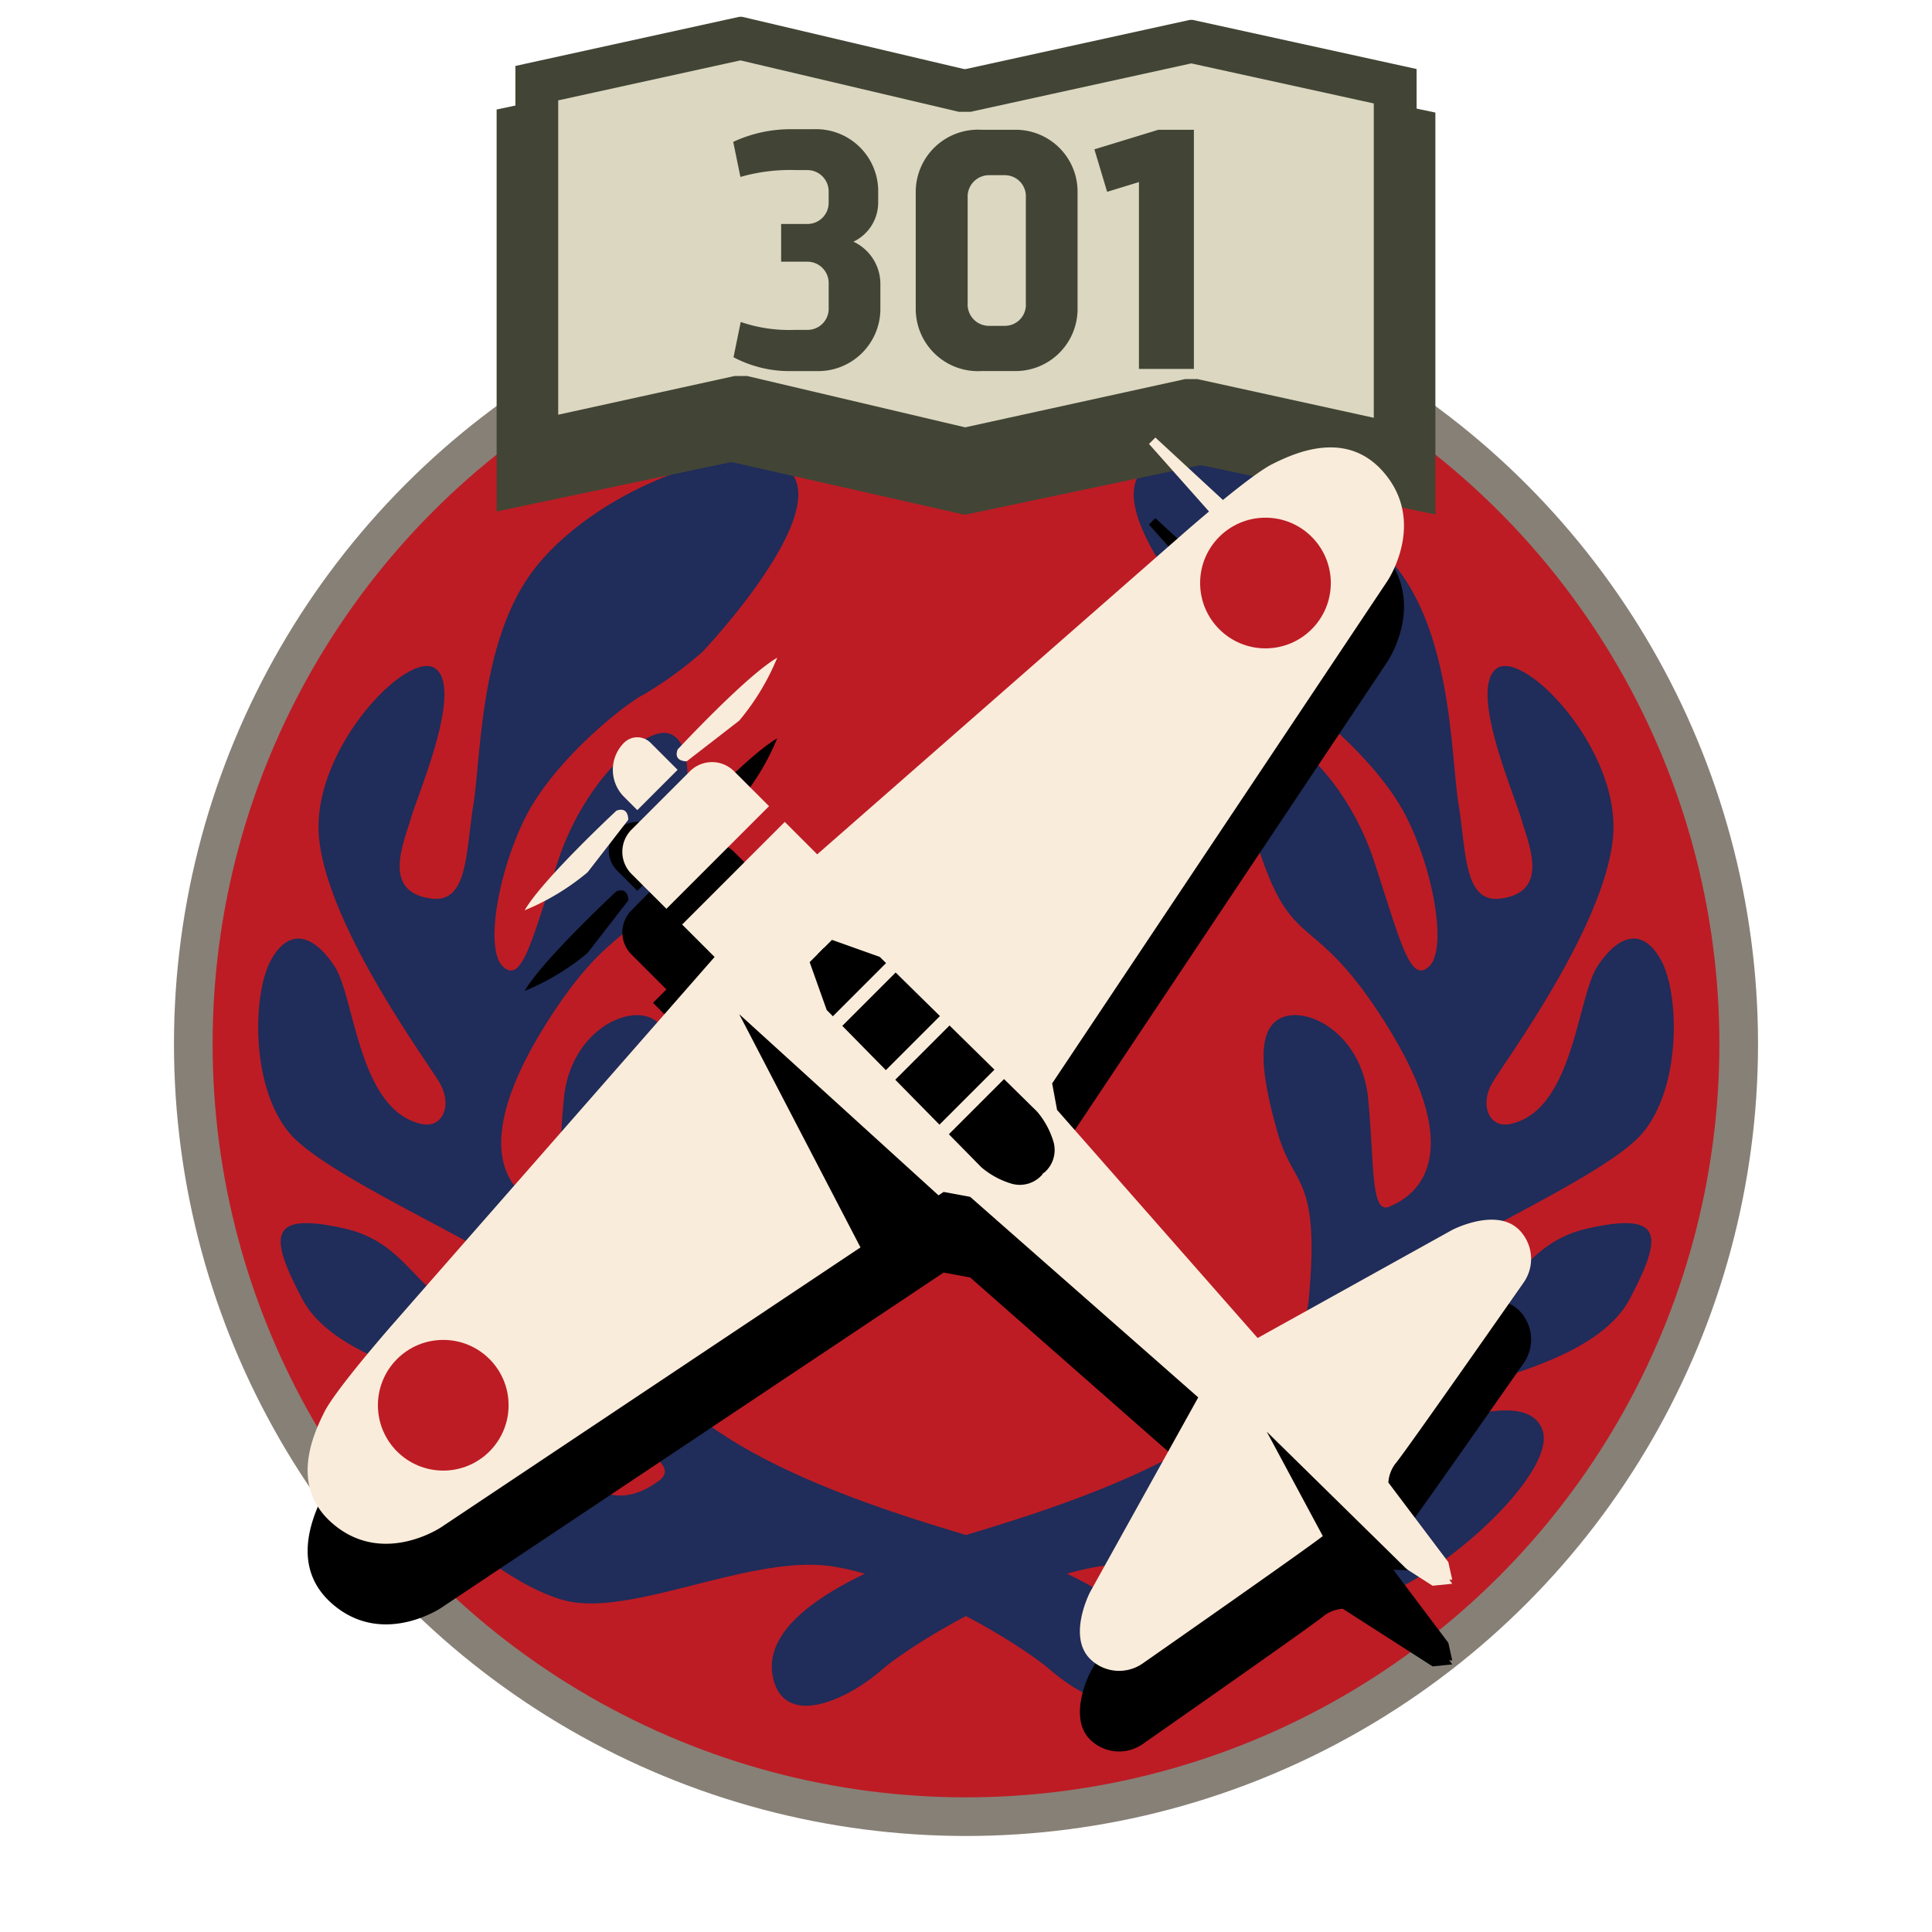 <svg id="Layer_2" data-name="Layer 2" xmlns="http://www.w3.org/2000/svg" width="150" height="150" viewBox="0 0 150 150">
  <defs>
    <style>
      .cls-1, .cls-6 {
        fill: #bd1c25;
      }

      .cls-1 {
        stroke: #878076;
        stroke-miterlimit: 10;
        stroke-width: 3px;
      }

      .cls-2 {
        fill: #202c59;
      }

      .cls-3 {
        fill: #424535;
      }

      .cls-4 {
        fill: #dbd7c1;
      }

      .cls-5 {
        fill: #faecda;
      }
    </style>
  </defs>
  <circle class="cls-1" cx="75" cy="81.052" r="59.993"/>
  <g>
    <path class="cls-2" d="M95.46,50.609S86.266,40.93,88.322,37.058s14.881.242,20.205,7.138c4.224,5.472,4.114,14.518,4.718,18.269s.411,7.689,3.288,7.297c3.815-.52,2.165-4.185,1.56-6.242s-4.001-9.887-1.945-11.581,9.8,6.291,9.074,13.187-8.227,17.059-9.316,18.874-.261,3.599,1.32,3.274c4.945-1.017,5.213-9.807,6.786-12.227s3.509-3.146,4.96-.484,1.573,10.042-1.573,13.55-16.696,9.195-18.39,11.373-1.057,3.631,1.28,3.393c7.474-.761,7.068-6.176,12.996-7.506s5.807.605,3.267,5.444-11.373,6.412-16.696,8.106-13.512,4.222-11.01,6.049c4.334,3.165,6.533-1.089,9.316-2.662s10.526-4.718,11.615-1.21-9.074,12.582-14.397,13.308-14.034-3.751-20.084-2.783-14.276,5.807-16.938,8.106-7.501,4.476-8.348.484,4.476-7.864,16.091-11.373,24.681-8.711,25.528-18.148-1.21-8.469-2.42-12.703-1.815-7.985.242-8.953,6.291,1.21,6.775,6.291.184,8.963,1.636,8.359,6.762-3.294-.547-14.65c-5.158-8.014-6.775-5.323-9.195-11.978s-1.573-10.042.242-10.163,6.291,3.751,8.348,10.042,2.783,9.437,4.234,8.106.363-7.501-1.815-11.736-7.501-8.59-9.195-9.437A30.554,30.554,0,0,1,95.46,50.609Z"/>
    <path class="cls-2" d="M54.54,50.609S63.734,40.93,61.678,37.058s-14.881.242-20.205,7.138c-4.224,5.472-4.114,14.518-4.718,18.269s-.411,7.689-3.288,7.297c-3.815-.52-2.165-4.185-1.56-6.242s4.001-9.887,1.945-11.581-9.8,6.291-9.074,13.187,8.227,17.059,9.316,18.874.261,3.599-1.32,3.274c-4.945-1.017-5.213-9.807-6.786-12.227s-3.509-3.146-4.96-.484-1.573,10.042,1.573,13.55,16.696,9.195,18.39,11.373,1.057,3.631-1.28,3.393c-7.474-.761-7.068-6.176-12.996-7.506s-5.807.605-3.267,5.444,11.373,6.412,16.696,8.106,13.512,4.222,11.01,6.049c-4.334,3.165-6.533-1.089-9.316-2.662s-10.526-4.718-11.615-1.21S39.295,123.684,44.619,124.41s14.034-3.751,20.084-2.783,14.276,5.807,16.938,8.106,7.501,4.476,8.348.484-4.476-7.864-16.091-11.373-24.681-8.711-25.528-18.148,1.21-8.469,2.42-12.703,1.815-7.985-.242-8.953-6.291,1.21-6.775,6.291-.184,8.963-1.636,8.359-6.762-3.294.547-14.65c5.158-8.014,6.775-5.323,9.195-11.978s1.573-10.042-.242-10.163-6.291,3.751-8.348,10.042-2.783,9.437-4.234,8.106-.363-7.501,1.815-11.736,7.501-8.59,9.195-9.437A30.554,30.554,0,0,0,54.54,50.609Z"/>
  </g>
  <polygon class="cls-3" points="74.997 39.949 93.106 36.135 93.333 36.135 111.442 39.949 111.442 8.739 93.333 4.925 93.106 4.925 74.997 8.739 74.823 8.739 56.894 4.686 56.667 4.686 38.558 8.501 38.558 39.711 56.667 35.896 56.894 35.896 74.823 39.949 74.997 39.949"/>
  <g>
    <polygon class="cls-4" points="57.812 30.854 57.221 30.854 41.678 34.265 41.678 6.457 57.5 2.985 74.637 7.021 75.177 7.021 92.491 3.222 108.322 6.695 108.322 34.503 92.779 31.092 92.202 31.092 74.924 34.884 57.812 30.854"/>
    <path class="cls-3" d="M57.487,4.688,74.068,8.593l.376.088h.914l.352-.077L92.491,4.922,106.661,8.031V32.437l-13.349-2.929-.352-.077h-.938l-.352.077L74.936,33.179l-16.556-3.899-.376-.088h-.964l-.352.077L43.339,32.198V7.793L57.487,4.688m.131-3.383h-.218L40.016,5.12v31.21l17.385-3.814h.218l17.211,4.053H74.997l17.385-3.815h.218l17.385,3.815V5.358L92.599,1.544h-.218L74.997,5.358h-.167l-17.211-4.053Z"/>
  </g>
  <g>
    <path class="cls-3" d="M63.186,10.032a4.822,4.822,0,0,1,4.997,4.676v1.001a3.373,3.373,0,0,1-1.922,3.056,3.616,3.616,0,0,1,2.091,3.258v2.061a4.835,4.835,0,0,1-4.998,4.727H61.434a9.248,9.248,0,0,1-4.484-1.076l.56-2.736a11.618,11.618,0,0,0,4.221.612h.89a1.641,1.641,0,0,0,1.718-1.661V22.006a1.66,1.66,0,0,0-1.718-1.689H60.647V17.387h1.972a1.645,1.645,0,0,0,1.718-1.679V14.893a1.658,1.658,0,0,0-1.718-1.688h-.811a14.031,14.031,0,0,0-4.322.532L56.927,11.016a10.525,10.525,0,0,1,4.508-.984Z"/>
    <path class="cls-3" d="M78.727,10.077a4.808,4.808,0,0,1,4.935,4.729v9.242A4.823,4.823,0,0,1,78.727,28.809H76.213a4.833,4.833,0,0,1-5.115-4.762V14.805a4.839,4.839,0,0,1,5.115-4.729ZM76.819,13.602a1.658,1.658,0,0,0-1.69,1.725V23.559a1.655,1.655,0,0,0,1.69,1.74h1.184A1.632,1.632,0,0,0,79.646,23.559V15.327A1.633,1.633,0,0,0,78.003,13.602Z"/>
    <path class="cls-3" d="M88.427,28.645V14.135L85.957,14.891l-.989-3.297,4.957-1.518h2.769V28.645Z"/>
  </g>
  <g>
    <path d="M112.753,128.92l-.305-1.374-4.656-6.182a2.754,2.754,0,0,1,.534-1.45c.458-.458,9.998-14.12,9.998-14.12a3.201,3.201,0,0,0-.305-3.969c-1.755-1.908-5.266-.076-5.266-.076L97.641,110.144,82.071,92.437,81.689,90.376,107.716,51.374s2.9-4.274,0-8.09-7.098-1.908-8.93-.992-6.946,5.419-6.946,5.419L63.448,72.592l-6.449-6.449a2.429,2.429,0,0,0-3.435,0l-4.16,4.16,62.662,58.541Z"/>
    <circle cx="98.251" cy="51.527" r="5.073"/>
    <path d="M112.753,129.225l-1.526.153L104.251,124.904a2.754,2.754,0,0,0-1.45.534c-.458.458-14.12,9.998-14.12,9.998a3.201,3.201,0,0,1-3.969-.305c-1.908-1.755-.076-5.266-.076-5.266l8.396-15.112L75.324,99.183l-2.061-.382L34.262,124.828s-4.274,2.9-8.09,0-1.908-7.098-.992-8.93,5.419-6.946,5.419-6.946L55.48,80.56l-6.449-6.449a2.429,2.429,0,0,1,0-3.435l4.16-4.16,58.876,61.716Z"/>
    <circle cx="34.414" cy="115.364" r="5.073"/>
    <path d="M47.267,63.816h2.213A2.213,2.213,0,0,1,51.693,66.029v0a2.213,2.213,0,0,1-2.213,2.213H47.267a0,0,0,0,1,0,0V63.816A0,0,0,0,1,47.267,63.816Z" transform="translate(37.779 147.706) rotate(-135)"/>
    <rect x="55.448" y="66.4" width="1.727" height="14.14" transform="translate(44.178 165.239) rotate(-135)"/>
    <polygon points="89.207 40.727 94.664 46.871 95.733 45.803 89.703 40.231 89.207 40.727"/>
    <path d="M52.61,64.451s5.343-5.75,7.734-7.124a18.559,18.559,0,0,1-2.951,4.885l-4.071,3.155S52.253,65.418,52.61,64.451Z"/>
    <path d="M47.86,69.201S42.11,74.544,40.736,76.935a18.559,18.559,0,0,0,4.885-2.951l3.155-4.071S48.827,68.845,47.86,69.201Z"/>
    <path d="M81.053,97.321a2.311,2.311,0,0,0,.738-2.417,6.484,6.484,0,0,0-1.272-2.341L68.307,80.556l-3.714-1.323L63.473,80.352,80.442,97.474Z"/>
    <path d="M80.951,97.423a2.311,2.311,0,0,1-2.417.738A6.484,6.484,0,0,1,76.194,96.889L64.185,84.677,62.862,80.963l1.119-1.119L81.104,96.813Z"/>
    <rect x="74.82" y="88.209" width="1.043" height="7.412" transform="translate(63.622 210.183) rotate(-135)"/>
    <rect x="70.622" y="84.011" width="1.043" height="7.412" transform="translate(59.424 200.049) rotate(-135)"/>
    <rect x="66.475" y="79.865" width="1.043" height="7.412" transform="translate(55.277 190.037) rotate(-135)"/>
  </g>
  <g>
    <g>
      <path class="cls-5" d="M51.74,70.559l7.968-7.968L56.998,59.882a2.429,2.429,0,0,0-3.435,0l-.374.374-3.786,3.786-.374.374a2.429,2.429,0,0,0,0,3.435Z"/>
      <path class="cls-5" d="M118.325,99.533a3.201,3.201,0,0,0-.305-3.969c-1.755-1.908-5.266-.076-5.266-.076L97.641,103.883,82.071,86.176l-.382-2.061,26.026-39.002s2.9-4.274,0-8.09c-2.9-3.816-7.098-1.908-8.93-.992-1.832.916-6.945,5.419-6.945,5.419L63.448,66.331,60.929,63.813l-7.968,7.968,2.519,2.519L30.598,102.692s-4.503,5.114-5.419,6.946c-.916,1.832-2.824,6.03.992,8.93,3.816,2.9,8.09,0,8.09,0L73.263,92.541l2.061.382,17.707,15.57-8.396,15.112s-1.832,3.511.076,5.266a3.201,3.201,0,0,0,3.969.305s13.662-9.541,14.12-9.999a2.753,2.753,0,0,1,1.45-.534l6.975,4.473,1.527-.153-.229-.331.229.025-.305-1.374-4.656-6.182a2.755,2.755,0,0,1,.534-1.45C108.784,113.195,118.325,99.533,118.325,99.533Z"/>
    </g>
    <circle class="cls-6" cx="98.251" cy="45.266" r="5.073"/>
    <circle class="cls-6" cx="34.414" cy="109.103" r="5.073"/>
    <path class="cls-5" d="M47.267,57.555h1.457A2.968,2.968,0,0,1,51.693,60.523v0a1.457,1.457,0,0,1-1.457,1.457H47.267a0,0,0,0,1,0,0V57.555a0,0,0,0,1,0,0Z" transform="translate(42.206 137.018) rotate(-135)"/>
    <polygon class="cls-5" points="89.207 34.466 94.664 40.61 95.733 39.542 89.703 33.97 89.207 34.466"/>
    <path class="cls-5" d="M52.61,58.19s5.343-5.75,7.734-7.124a18.559,18.559,0,0,1-2.951,4.885l-4.071,3.155S52.253,59.157,52.61,58.19Z"/>
    <path class="cls-5" d="M47.86,62.94s-5.75,5.343-7.124,7.734A18.559,18.559,0,0,0,45.621,67.723l3.155-4.071S48.827,62.584,47.86,62.94Z"/>
    <path d="M81.053,91.061a2.311,2.311,0,0,0,.738-2.417,6.484,6.484,0,0,0-1.272-2.341L68.307,74.295l-3.714-1.323L63.473,74.091,80.442,91.213Z"/>
    <path d="M80.951,91.162a2.311,2.311,0,0,1-2.417.738,6.484,6.484,0,0,1-2.341-1.272L64.185,78.416,62.862,74.702l1.119-1.119L81.104,90.552Z"/>
    <rect class="cls-5" x="74.82" y="81.948" width="1.043" height="7.412" transform="translate(68.049 199.495) rotate(-135)"/>
    <rect class="cls-5" x="70.622" y="77.751" width="1.043" height="7.412" transform="translate(63.851 189.361) rotate(-135)"/>
    <rect class="cls-5" x="66.475" y="73.604" width="1.043" height="7.412" transform="translate(59.704 179.349) rotate(-135)"/>
  </g>
  <polygon points="109.304 121.913 98.348 111.152 104.022 121.717 109.304 121.913"/>
  <polygon points="74.609 94.391 57.391 78.739 67.565 98.304 74.609 94.391"/>
</svg>

